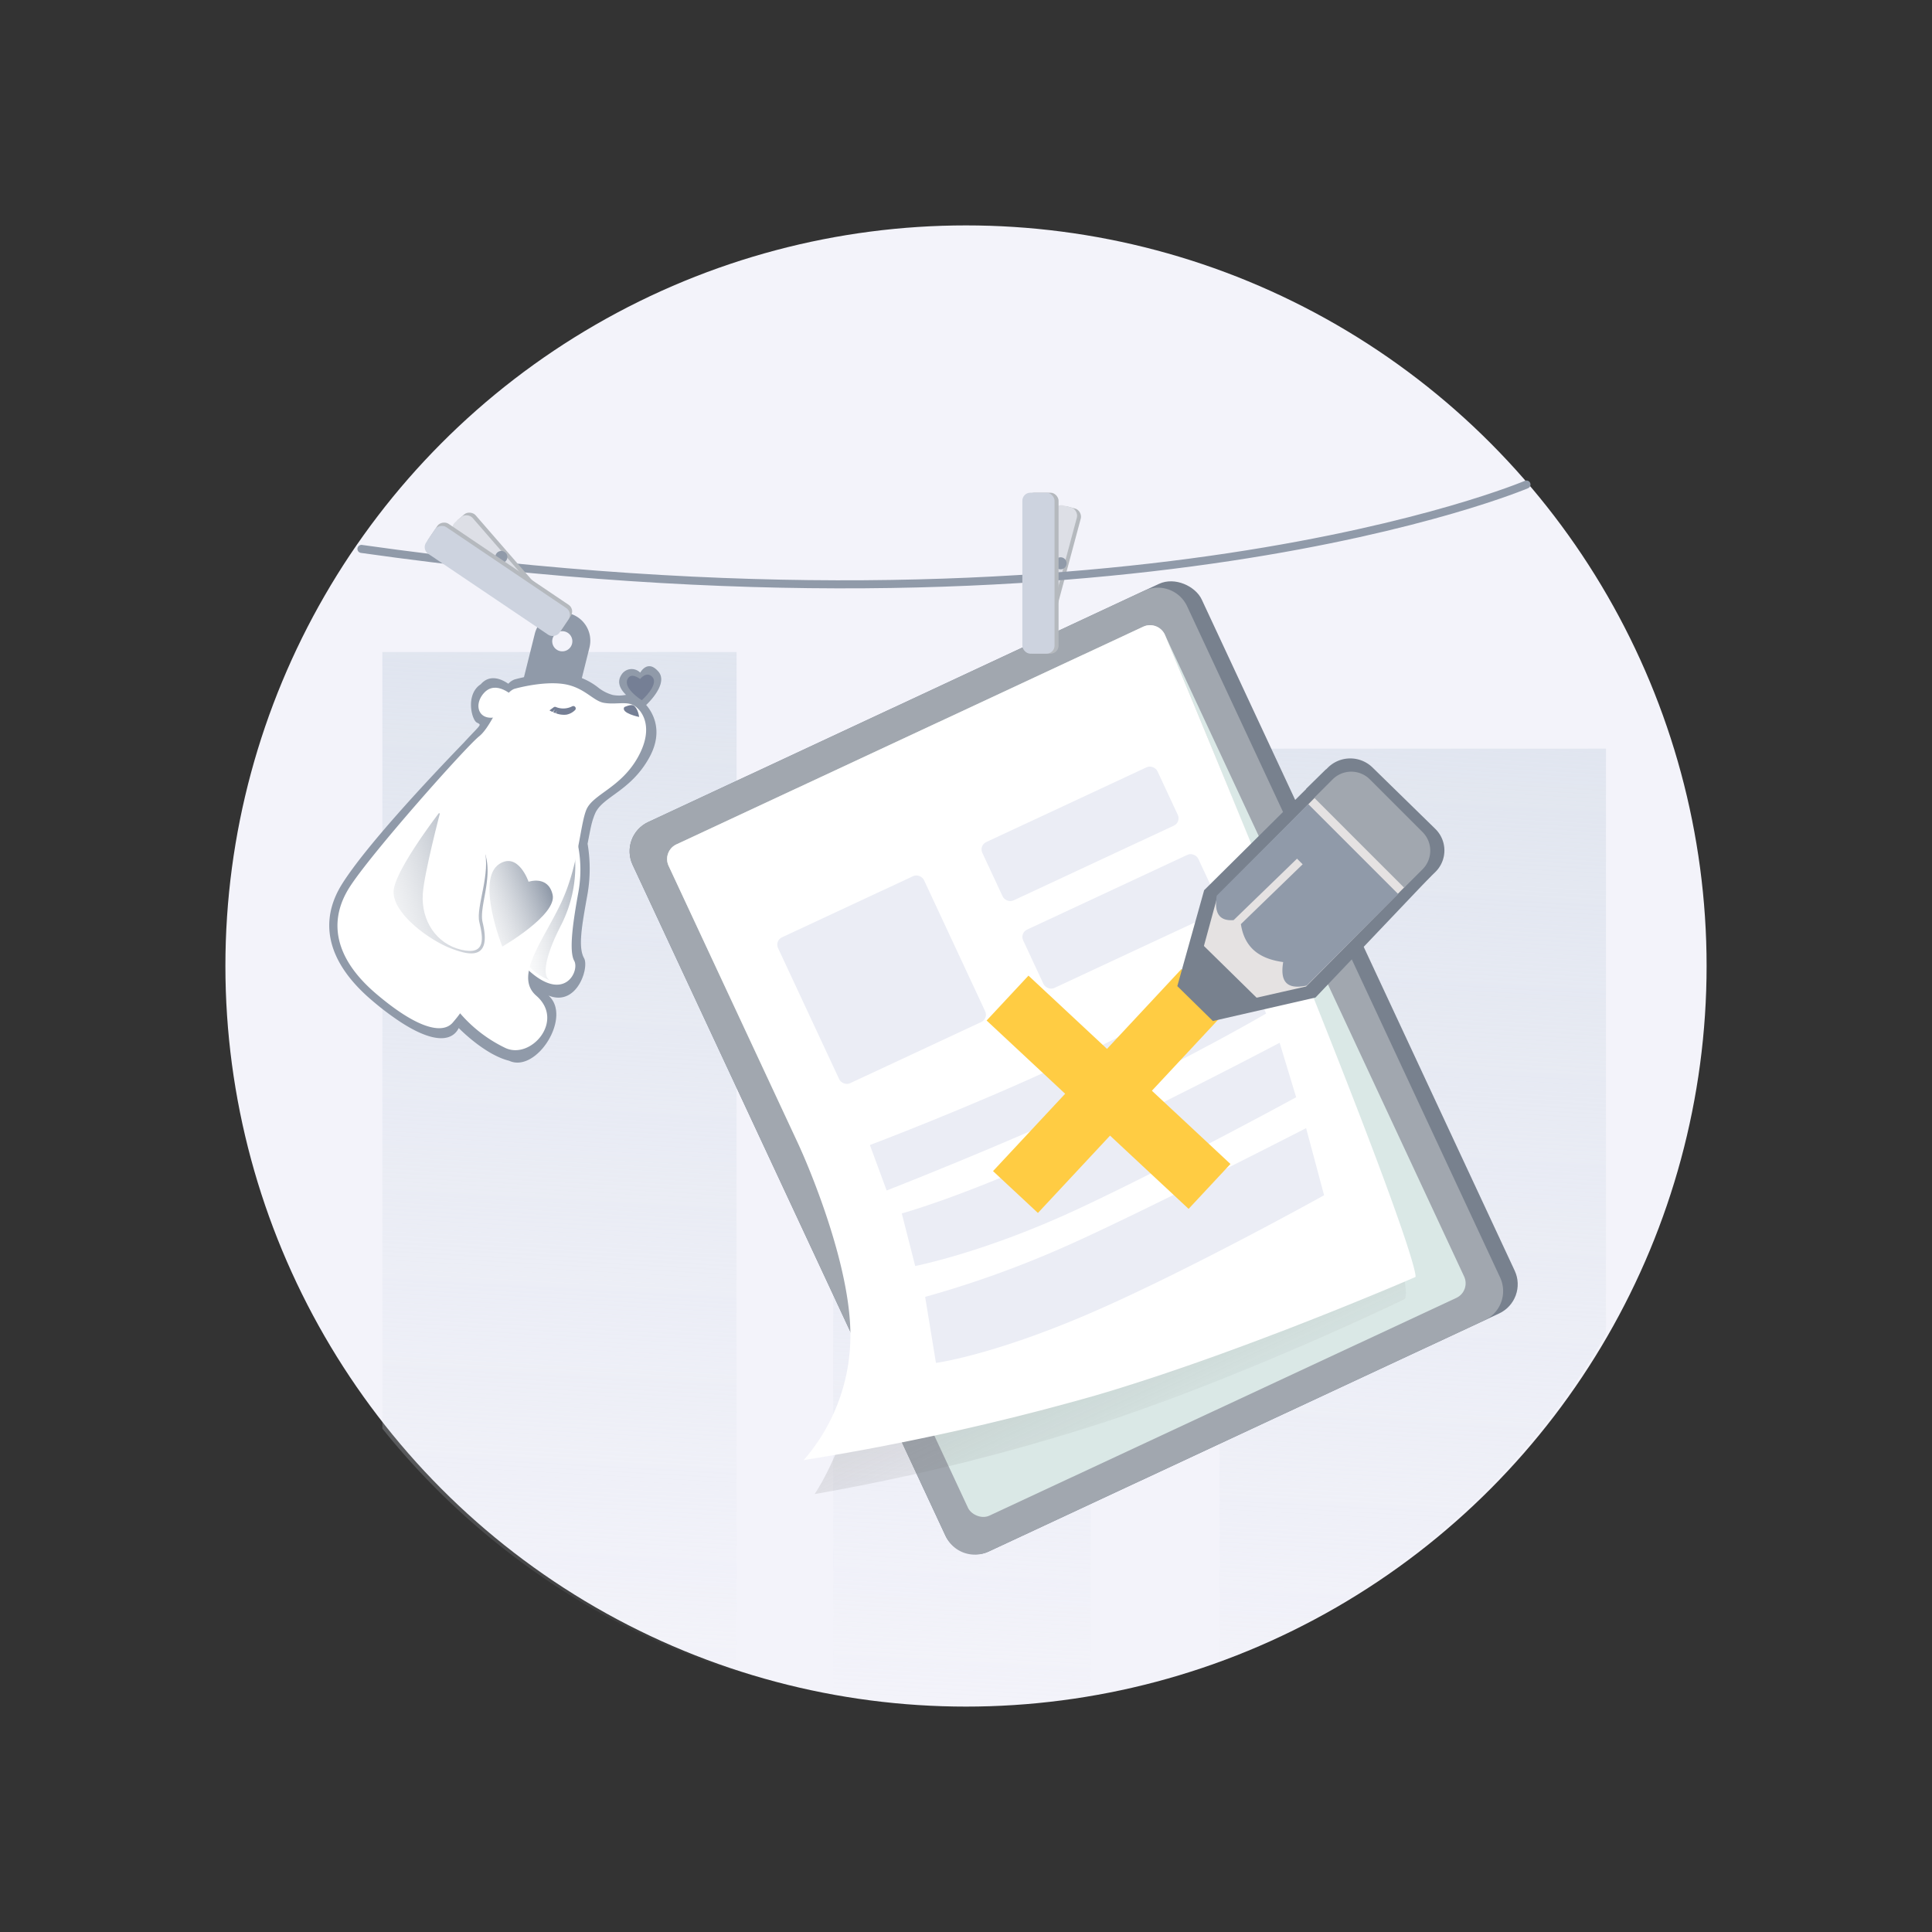 <svg xmlns="http://www.w3.org/2000/svg" xmlns:xlink="http://www.w3.org/1999/xlink" width="480" height="480" viewBox="0 0 480 480"><rect x="0" y="0" width="480" height="480" fill="#333333" stroke="none"/><defs><linearGradient id="a" x1="0.5" y1="1" x2="0.564" gradientUnits="objectBoundingBox"><stop offset="0" stop-color="#e0e5ef" stop-opacity="0"/><stop offset="1" stop-color="#e0e5ef"/></linearGradient><linearGradient id="b" x1="0.5" x2="0.5" y2="1" gradientUnits="objectBoundingBox"><stop offset="0" stop-color="#d5d5d5"/><stop offset="1" stop-color="#6b6b6b" stop-opacity="0.059"/></linearGradient><linearGradient id="c" x1="0.222" y1="1.105" x2="0.681" y2="0.152" gradientUnits="objectBoundingBox"><stop offset="0" stop-color="#fff" stop-opacity="0"/><stop offset="1" stop-color="#909aa9"/></linearGradient><linearGradient id="d" x1="-0.392" y1="1.144" x2="0.636" y2="0.061" xlink:href="#c"/><linearGradient id="e" x1="0.027" y1="1.117" x2="0.736" y2="0.141" xlink:href="#c"/></defs><g transform="translate(-135 -375)"><ellipse cx="184" cy="184" rx="184" ry="184" transform="translate(191 431)" fill="#f3f3fa"/><path d="M112,259.243V96h64V259.243a187.037,187.037,0,0,1-64,0ZM0,192.931V0H88V253.371A184.268,184.268,0,0,1,0,192.931ZM208,24h96V169.434a184.369,184.369,0,0,1-96,81.193Z" transform="translate(230 536.999)" fill="url(#a)"/><g transform="translate(267.046 592.758) rotate(-25)"><rect width="156" height="200" rx="8" transform="translate(24 0)" fill="#78818e"/><path d="M8,0H144a8,8,0,0,1,8,8V192a8,8,0,0,1-8,8H8a8,8,0,0,1-8-8V8A8,8,0,0,1,8,0Z" transform="translate(24 0)" fill="#a1a7af"/><rect width="136" height="184" rx="4" transform="translate(32 8)" fill="#dae8e6"/><path d="M36,0H164a4.065,4.065,0,0,1,4,4.127c-7,174.567-15.744,174.717-15.744,174.717s-42.41.678-80.745-3.834A527.118,527.118,0,0,1-1.085,160.8S16,150.623,24,132.053s8-49.52,8-49.52V4.127A4.065,4.065,0,0,1,36,0Z" transform="translate(0 8)" fill="url(#b)"/><path d="M36,0H164a4,4,0,0,1,4,4c-7,169.209-11,171-11,171s-47.75-1.25-85-7A628,628,0,0,1,0,152a47.176,47.176,0,0,0,24-24c8-18,8-48,8-48V4A4,4,0,0,1,36,0Z" transform="translate(0 8)" fill="#fff"/><rect width="40" height="40" rx="2" transform="translate(48 40)" fill="#ebedf5"/><rect width="48" height="16" rx="2" transform="translate(104 40)" fill="#ebedf5"/><rect width="48" height="16" rx="2" transform="translate(104 64)" fill="#ebedf5"/><path d="M1,0S27,2,53,2s52-2,52-2l-1,12s-21.25,2-47,2S0,12,0,12Z" transform="translate(47 96)" fill="#ebedf5"/><path d="M2.5,0s14,2.438,40,2.75,63-1.5,63-1.5l-2,14S68,17.5,42.5,17.5,0,13.25,0,13.25Z" transform="translate(45.5 114.75)" fill="#ebedf5"/><path d="M4.5,0A254.823,254.823,0,0,0,40,3.333C60,3.833,108,2,108,2l-3,17s-38.417,2.75-65,2S0,16,0,16Z" transform="translate(40 136)" fill="#ebedf5"/></g><g transform="matrix(0.966, 0.259, -0.259, 0.966, 397.282, 500.051)"><rect width="6" height="32" rx="2" transform="translate(1)" fill="#b5b9be"/><rect width="6" height="32" rx="2" fill="#dddfe6"/></g><circle cx="1.5" cy="1.5" r="1.5" transform="translate(397 513.452)" fill="#909aa9"/><path d="M-3331,1132c188.947,26.75,289.45-16,289.45-16" transform="translate(3555.8 -620.625)" fill="none" stroke="#909aa9" stroke-linecap="round" stroke-width="2"/><g transform="translate(389 497.405)"><rect width="8" height="40" rx="2" transform="translate(1)" fill="#b5b9be"/><rect width="8" height="40" rx="2" fill="#cdd3df"/></g><g transform="matrix(0.839, 0.545, -0.545, 0.839, 437.927, -8.055)"><path d="M1585.106,53.028a7,7,0,0,1-6.618-4.723l-5.209-15.128a7,7,0,1,1,13.237-4.558l5.209,15.128a7,7,0,0,1-6.619,9.281ZM1580,28.462a2.5,2.5,0,1,0,2.5,2.5A2.5,2.5,0,0,0,1580,28.462Z" transform="translate(-1421.502 512.538)" fill="#909aa9"/><g transform="translate(145.469 536.589)"><path d="M21.951,107.445C7.073,105.525.152,97.989,0,87.2S3.6,54.89,6.22,41.423c1.093-6.458,1.453-6.148,0-6.02S0,31.09,1.866,26.884C2.356,23.48,5.5,23,7.535,23.056a4.1,4.1,0,0,1,.717-1.737s5.013-5.761,10.315-8.273a16.5,16.5,0,0,1,8.1-1.366,10.154,10.154,0,0,0,4.121-.409c2.8-1.181,2.558-2.36,4.769-2.8s10.6.936,11.317,10.872c.7,9.679-4.572,14.545-3.687,19.125.421,2.181.861,3.139,2.5,7.188A36.867,36.867,0,0,1,52.564,56.34c3.049,7.235,5.116,12.177,7.875,13.625s6.04,14.584-6.882,12.558l-.065-.011c5.463-1.532,1.439-.386,4.2,0,8.188.64,8.587,17.883,1,18.952-5.937,2.063-14.9,0-14.9,0v-1c-.04,1.317.078,1.422,0,2.1-.371,3.243-4.3,5.521-12.878,5.521A70.728,70.728,0,0,1,21.951,107.445ZM29.876,5.84A2.986,2.986,0,0,1,33.5,2.9S33.189-.785,36.876.153c4.25.875,2.25,8.625,2.25,8.625s-1.483.875-1.567.875C36.683,9.653,29.814,10.278,29.876,5.84Z" transform="translate(0 0)" fill="#909aa9" stroke="rgba(0,0,0,0)" stroke-width="1"/><g transform="translate(2.001 2.09)"><g transform="translate(40.489 44.55)"><path d="M.779,0A31.23,31.23,0,0,1,7.865,10.425c2.772,6.6,5.877,13.459,8.386,14.78S19.945,35.237,8.2,33.389.779,0,.779,0Z" fill="#fff"/><path d="M.293,0A32.341,32.341,0,0,1,7.246,16.851c.847,8.628,2.933,13.332,5.151,13.016a12.659,12.659,0,0,1-5.991-.025C2.891,29.071-1.127.113.293,0Z" transform="translate(1.438 2.659)" fill="url(#c)"/></g><path d="M40.077,87.626a34.415,34.415,0,0,0,14.137,1.09c6.9-.975,8.727-13.747-.647-15.059C46.3,72.636,47.541,61.489,46.2,51.224S39.641,32.376,38.837,28.2s4.251-9.233,3.614-18.062C41.8,1.07,36.15-.344,34.143.061s-3.609,2.392-6.154,3.47S21.7,2.858,16.878,5.149,7.5,12.7,7.5,12.7c-2.009,2.561.4,10.648-.938,14.691S-.132,66.612,0,76.45,6.429,93.165,19.954,94.917s19.419-.606,19.856-4.448c.279-2.443,1.905-11.053-7.8-12.535-4.83-.74-7.363-1.347-7.363-1.347" transform="translate(0 8.494)" fill="#fff"/><path d="M0,1.594S.961.016,1.726,0c1.313-.026,2.7,1.631,2.7,1.631S.043,3.365,0,1.594Z" transform="translate(32.843 8.554)" fill="#757f95"/><path d="M4.9.072C2.845-.464,2.622,2.158,2.622,2.158S-.268,1.844.02,3.9C.377,6.466,5.851,6.344,5.851,6.344S7.4.728,4.9.072Z" transform="translate(29.714 0)" fill="#757f95"/><path d="M6.817.178S.728-1.16.062,3.5,4.243,11,7.718,4.1" transform="translate(1.634 22.772)" fill="#fff"/><path d="M.411,0s-1.45,17.9,1.1,22.385c2.3,4.044,10.662,5.138,16.755,4.63a25.038,25.038,0,0,0,6.013-1.246c6.068-2.157,2.831-6.2,0-8.893S20.54,6.531,15.686,2.375" transform="translate(8.172 57.25)" fill="url(#d)"/><path d="M4.7,0A.6.6,0,0,0,4.18.31v0L4.17.322A4.814,4.814,0,0,1,.943,2.645l-.019,0,0,0a.6.6,0,0,0-.509.5l-.011,0L0,4.226s.341-.014.842-.088L.9,3.831l.11-.584v.865c.188-.031.389-.073.6-.121V3.243l.064.454.037.268A5.609,5.609,0,0,0,4.1,2.828,4.083,4.083,0,0,0,5.251.851C5.291.7,5.305.6,5.305.6A.6.6,0,0,0,4.7,0Z" transform="translate(17.708 16.722)" fill="#757f95"/><path d="M15.643,1.542c-3.6-3.507-6.766.555-6.766.555s-6.2-4.888-8.5.26c-2.873,6.422,11.8,16.794,11.8,16.794S19.326,5.132,15.643,1.542Z" transform="translate(27.658 57.366)" fill="url(#e)"/><path d="M0,0S5.02,15.274,7.571,19.76c3.236,5.688,9.468,8.51,15.533,6.355s2.831-5.527,0-8.223S19.03,6.1,14.175,1.947" transform="translate(8.621 56.615)" fill="#fff"/></g></g></g><g transform="translate(239.735 501.489)"><g transform="matrix(0.755, -0.656, 0.656, 0.755, 6.82, 4.592)"><rect width="6" height="32" rx="2" transform="translate(1)" fill="#b5b9be"/><rect width="6" height="32" rx="2" fill="#dddfe6"/></g><circle cx="1.5" cy="1.5" r="1.5" transform="translate(17.738 12.298) rotate(-56)" fill="#909aa9"/><g transform="translate(0 9.983) rotate(-56)"><rect width="8" height="40" rx="2" transform="translate(1)" fill="#b5b9be"/><rect width="8" height="40" rx="2" fill="#cdd3df"/></g></g><g transform="translate(359.323 650.849) rotate(-47)"><rect width="68.62" height="15.248" transform="translate(4.222 26.682)" fill="#ffcc43"/><rect width="68.616" height="15.248" transform="translate(45.744) rotate(90)" fill="#ffcc43"/></g><path d="M134.011,161.88l-6.667,23.833,8.833,8.667,25.5-5.833,28.738-30.229L164.264,131.88Z" transform="translate(300.156 434.287)" fill="#78818e"/><path d="M135.344,155.3l-6.5,23.845,4.286,4.143,24.214-5.488,25.333-25.583L160.511,129.88Z" transform="translate(302.156 442.287)" fill="#e5e2e2"/><path d="M182.7,150.552l4.6-4.6a6.537,6.537,0,0,0,0-9.192l-13.148-13.148a6.537,6.537,0,0,0-9.192,0l-4.6,4.6Zm-18.983-14.068,10.671,10.671,5.835,5.835-22.74,22.74c-5.4,1.159-6.554-1.479-5.835-5.835-5.475-.759-9.552-3.2-10.511-9.432L156.487,145.6l-1.4-1.4-15.746,15.266c-3.956.32-4.8-2.238-4.2-6.075l22.74-22.74Z" transform="translate(302.156 444.132)" fill="#909aa9"/><path d="M182.7,150.552l4.6-4.6a6.537,6.537,0,0,0,0-9.192l-13.148-13.148a6.537,6.537,0,0,0-9.192,0l-4.6,4.6Z" transform="translate(302.156 444.067)" fill="#78818e"/><path d="M131.844,167.63l-3.332,11.577,4.476,4.476,12.356-2.8Z" transform="translate(302.156 442.287)" fill="#78818e"/><path d="M186.977,155.3l5.475-5.353a7.493,7.493,0,0,0,0-10.706l-15.663-15.314a7.914,7.914,0,0,0-10.95,0l-5.475,5.353Z" transform="translate(299.156 441.701)" fill="#78818e"/><path d="M182.7,150.552l4.6-4.6a6.537,6.537,0,0,0,0-9.192l-13.148-13.148a6.537,6.537,0,0,0-9.192,0l-4.6,4.6Z" transform="translate(301.156 444.995)" fill="#a1a7af"/></g></svg>